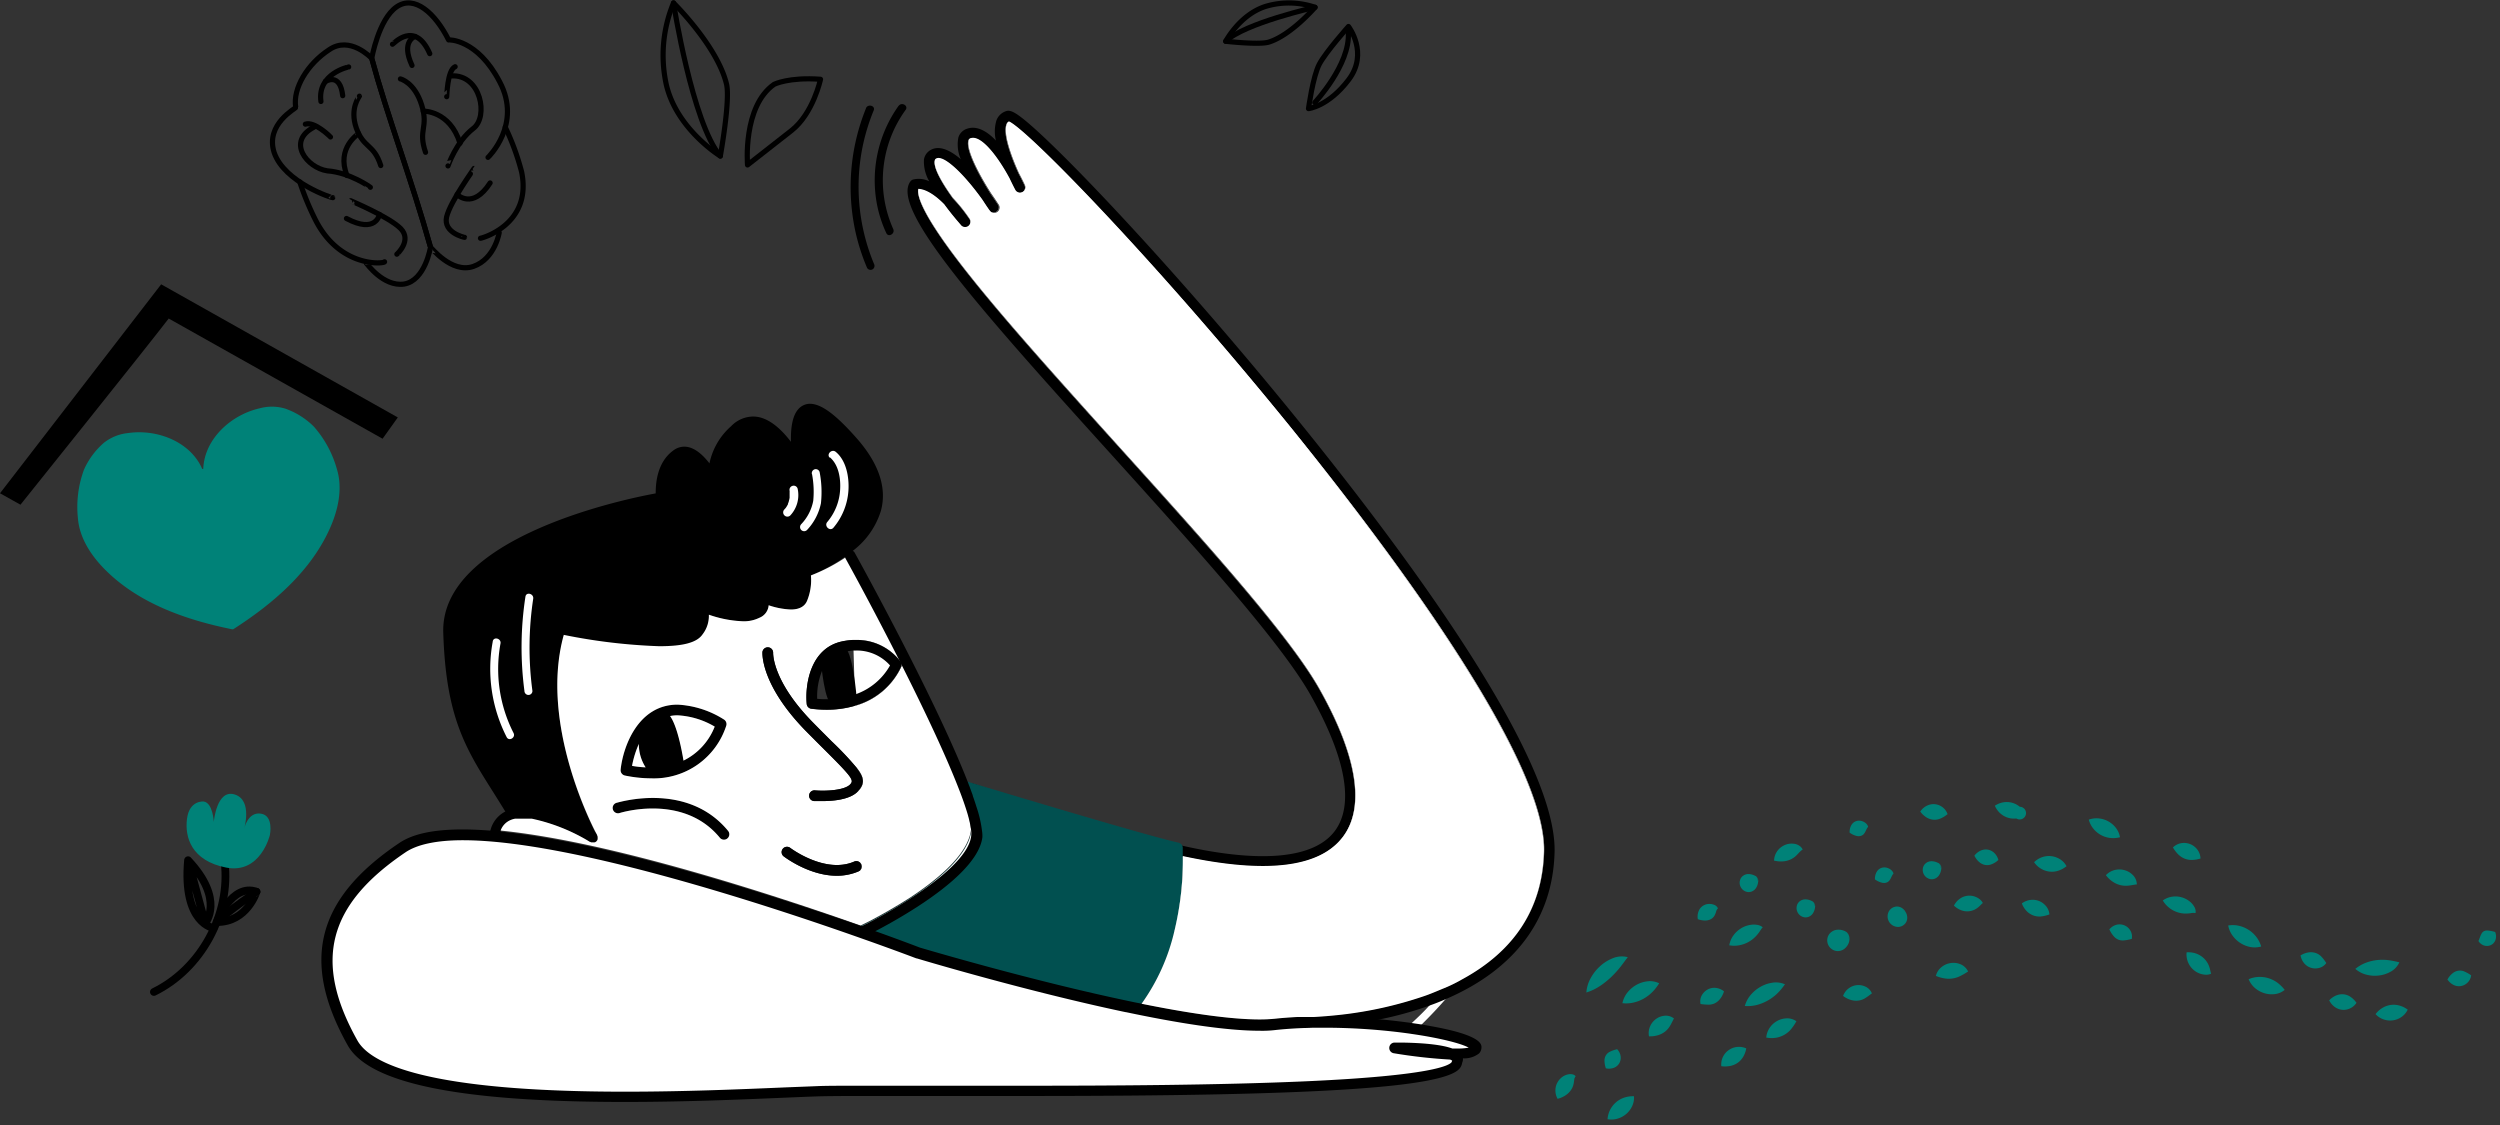<svg xmlns="http://www.w3.org/2000/svg" width="965.301" height="434.571" viewBox="0 0 965.301 434.571">
  <rect x="0" y="0" width="965.301" height="434.571" fill="#333333" stroke="none"/>
  <g id="Group_317" data-name="Group 317" transform="translate(-149.172 -201.515)">
    <g id="Group_315" data-name="Group 315" transform="translate(78.35 -1155.233)">
      <g id="Group_257" data-name="Group 257" transform="translate(653.95 1759.971) rotate(-41)">
        <g id="Group_215" data-name="Group 215" transform="translate(35.32)">
          <path id="Path_1031" data-name="Path 1031" d="M1579.85,2271.76s14.16-2.86,20.99.17" transform="translate(-1579.85 -2267.57)" fill="#008278"/>
          <path id="Path_1032" data-name="Path 1032" d="M1579.85,2271.76a13.209,13.209,0,0,1,4.98-3.12,17.3,17.3,0,0,1,5.46-1.06,15.73,15.73,0,0,1,5.64.8,9.2,9.2,0,0,1,4.91,3.55c-2.1.47-3.72.87-5.39,1.14a39.318,39.318,0,0,1-4.96.5,31.832,31.832,0,0,1-5.12-.26A19.889,19.889,0,0,1,1579.85,2271.76Z" transform="translate(-1579.85 -2267.57)" fill="#008278"/>
        </g>
        <g id="Group_216" data-name="Group 216" transform="translate(43.11 14.404)">
          <path id="Path_1033" data-name="Path 1033" d="M1587.64,2284.01s10.34.8,15.74,3.51" transform="translate(-1587.64 -2281.974)" fill="#008278"/>
          <path id="Path_1034" data-name="Path 1034" d="M1587.64,2284.01a9.782,9.782,0,0,1,4.35-1.87,11.663,11.663,0,0,1,4.25.06,11.108,11.108,0,0,1,4.01,1.63,8,8,0,0,1,3.13,3.69,18.137,18.137,0,0,1-4.45.84,15.422,15.422,0,0,1-3.86-.27,14.891,14.891,0,0,1-3.73-1.29A12.539,12.539,0,0,1,1587.64,2284.01Z" transform="translate(-1587.64 -2281.974)" fill="#008278"/>
        </g>
        <g id="Group_217" data-name="Group 217" transform="translate(42.46 29.521)">
          <path id="Path_1035" data-name="Path 1035" d="M1586.99,2300.4s7.79-1.27,11.77,1.12" transform="translate(-1586.99 -2297.091)" fill="#008278"/>
          <path id="Path_1036" data-name="Path 1036" d="M1586.99,2300.4a6.535,6.535,0,0,1,2.87-2.64,6.827,6.827,0,0,1,3.28-.66,6.58,6.58,0,0,1,3.33,1.07,4.958,4.958,0,0,1,2.3,3.34c-1.49.59-2.39,1.01-3.31,1.27a7.961,7.961,0,0,1-2.63.31,8.372,8.372,0,0,1-2.72-.64A10.42,10.42,0,0,1,1586.99,2300.4Z" transform="translate(-1586.99 -2297.091)" fill="#008278"/>
        </g>
        <g id="Group_218" data-name="Group 218" transform="translate(21.79 27.291)">
          <path id="Path_1037" data-name="Path 1037" d="M1566.32,2298.8a21.545,21.545,0,0,0,8.11-2.7" transform="translate(-1566.32 -2294.861)" fill="#008278"/>
          <path id="Path_1038" data-name="Path 1038" d="M1566.32,2298.8a8.788,8.788,0,0,1,1.61-2.66,3.852,3.852,0,0,1,1.68-1.12,3.811,3.811,0,0,1,1.97-.06,10.738,10.738,0,0,1,2.86,1.15,4.784,4.784,0,0,1-.94,3.16,4.192,4.192,0,0,1-2.06,1.47,4.113,4.113,0,0,1-2.48,0A5.346,5.346,0,0,1,1566.32,2298.8Z" transform="translate(-1566.32 -2294.861)" fill="#008278"/>
        </g>
        <g id="Group_219" data-name="Group 219" transform="translate(0 22.686)">
          <path id="Path_1039" data-name="Path 1039" d="M1544.53,2295.45s8.43-4.13,10.98-2.06" transform="translate(-1544.53 -2290.256)" fill="#008278"/>
          <path id="Path_1040" data-name="Path 1040" d="M1544.53,2295.45a6.555,6.555,0,0,1,1.8-3.33,6.435,6.435,0,0,1,6.22-1.64,7.589,7.589,0,0,1,.94.36,5.341,5.341,0,0,1,.91.57,3.878,3.878,0,0,1,.77.85,2.288,2.288,0,0,1,.34,1.12,2.927,2.927,0,0,0-.53.21,1.7,1.7,0,0,0-.39.22,4.8,4.8,0,0,0-.62.5l-.52.46c-.18.16-.35.29-.5.4a6.388,6.388,0,0,1-2.2,1.09,7.354,7.354,0,0,1-2.7.23A9.289,9.289,0,0,1,1544.53,2295.45Z" transform="translate(-1544.53 -2290.256)" fill="#008278"/>
        </g>
        <g id="Group_220" data-name="Group 220" transform="translate(9.38 43.699)">
          <path id="Path_1041" data-name="Path 1041" d="M1553.91,2314.06a120.4,120.4,0,0,0,13.52.01" transform="translate(-1553.91 -2311.27)" fill="#008278"/>
          <path id="Path_1042" data-name="Path 1042" d="M1553.91,2314.06a9.48,9.48,0,0,1,10.09-2.17,10.536,10.536,0,0,1,3.43,2.17,7.667,7.667,0,0,1-3.32,2.54,8.727,8.727,0,0,1-3.47.66,8.822,8.822,0,0,1-3.42-.72A8.437,8.437,0,0,1,1553.91,2314.06Z" transform="translate(-1553.91 -2311.27)" fill="#008278"/>
        </g>
        <g id="Group_221" data-name="Group 221" transform="translate(55.97 57.002)">
          <path id="Path_1043" data-name="Path 1043" d="M1600.5,2327.44a40.349,40.349,0,0,1,11.77,1.12" transform="translate(-1600.5 -2324.573)" fill="#008278"/>
          <path id="Path_1044" data-name="Path 1044" d="M1600.5,2327.44a6.438,6.438,0,0,1,3.04-2.4,6.813,6.813,0,0,1,3.19-.43,6.883,6.883,0,0,1,3.01,1.05,6.971,6.971,0,0,1,2.53,2.89,9.241,9.241,0,0,1-3.29,1.77,7.275,7.275,0,0,1-2.86.26,7.551,7.551,0,0,1-2.73-.84A10.509,10.509,0,0,1,1600.5,2327.44Z" transform="translate(-1600.5 -2324.573)" fill="#008278"/>
        </g>
        <g id="Group_222" data-name="Group 222" transform="translate(65.68 33.908)">
          <path id="Path_1045" data-name="Path 1045" d="M1610.21,2304.06s3.18-.79,10.02,2.23" transform="translate(-1610.21 -2301.479)" fill="#008278"/>
          <path id="Path_1046" data-name="Path 1046" d="M1610.21,2304.06a4.6,4.6,0,0,1,2.86-2.33,5.562,5.562,0,0,1,3.02-.08,5.4,5.4,0,0,1,2.53,1.45,6.085,6.085,0,0,1,1.61,3.19,8.574,8.574,0,0,1-3.21,1.25,5.748,5.748,0,0,1-2.43-.08,5.668,5.668,0,0,1-2.07-1.06A23.28,23.28,0,0,1,1610.21,2304.06Z" transform="translate(-1610.21 -2301.479)" fill="#008278"/>
        </g>
        <g id="Group_223" data-name="Group 223" transform="translate(78.08 46.368)">
          <path id="Path_1047" data-name="Path 1047" d="M1622.61,2315.84s11.77,1.12,17.18,3.82" transform="translate(-1622.61 -2313.938)" fill="#008278"/>
          <path id="Path_1048" data-name="Path 1048" d="M1622.61,2315.84a10.944,10.944,0,0,1,4.73-1.77,13.85,13.85,0,0,1,4.59.13,12.922,12.922,0,0,1,4.35,1.68,8.716,8.716,0,0,1,3.5,3.78,22.051,22.051,0,0,1-4.78.76,18.684,18.684,0,0,1-4.24-.34,18,18,0,0,1-4.11-1.36A13.97,13.97,0,0,1,1622.61,2315.84Z" transform="translate(-1622.61 -2313.938)" fill="#008278"/>
        </g>
        <g id="Group_224" data-name="Group 224" transform="translate(76.33 60.628)">
          <path id="Path_1049" data-name="Path 1049" d="M1620.86,2330.47s8.91.48,12.88,2.87" transform="translate(-1620.86 -2328.198)" fill="#008278"/>
          <path id="Path_1050" data-name="Path 1050" d="M1620.86,2330.47a7.713,7.713,0,0,1,3.6-2.02,8.091,8.091,0,0,1,3.56-.1,7.872,7.872,0,0,1,3.35,1.47,5.974,5.974,0,0,1,2.38,3.53,19.317,19.317,0,0,1-3.75.99,9.7,9.7,0,0,1-6.12-1.21A10.4,10.4,0,0,1,1620.86,2330.47Z" transform="translate(-1620.86 -2328.198)" fill="#008278"/>
        </g>
        <g id="Group_225" data-name="Group 225" transform="translate(88.91 24.54)">
          <path id="Path_1051" data-name="Path 1051" d="M1633.44,2294.21s11.77,1.12,14.31,3.19" transform="translate(-1633.44 -2292.11)" fill="#008278"/>
          <path id="Path_1052" data-name="Path 1052" d="M1633.44,2294.21a9.088,9.088,0,0,1,3.98-1.89,10.242,10.242,0,0,1,3.86-.05,9.793,9.793,0,0,1,3.68,1.46,7.819,7.819,0,0,1,1.67,1.46,4.439,4.439,0,0,1,1.12,2.21c-.91.18-1.48.35-2.16.54a12.724,12.724,0,0,1-1.85.34,11.569,11.569,0,0,1-3.53-.11,11.43,11.43,0,0,1-3.43-1.2A10.661,10.661,0,0,1,1633.44,2294.21Z" transform="translate(-1633.44 -2292.11)" fill="#008278"/>
        </g>
        <g id="Group_226" data-name="Group 226" transform="translate(86.37 8.421)">
          <path id="Path_1053" data-name="Path 1053" d="M1630.9,2278.62s7.48.16,8.59,1.91" transform="translate(-1630.9 -2275.991)" fill="#008278"/>
          <path id="Path_1054" data-name="Path 1054" d="M1630.9,2278.62a5.707,5.707,0,0,1,2.43-2.21,4.317,4.317,0,0,1,2.48-.37,4.581,4.581,0,0,1,2.41,1.16,4.866,4.866,0,0,1,1.04,1.34,2.4,2.4,0,0,1,.23,1.99,3.417,3.417,0,0,0-1.53.65,7.741,7.741,0,0,1-1.06.55,3.7,3.7,0,0,1-1.98.24,4.429,4.429,0,0,1-1.98-.88A7.593,7.593,0,0,1,1630.9,2278.62Z" transform="translate(-1630.9 -2275.991)" fill="#008278"/>
        </g>
        <g id="Group_227" data-name="Group 227" transform="translate(123.43 11.154)">
          <path id="Path_1055" data-name="Path 1055" d="M1667.96,2280.87s8.91.48,11.13,3.98" transform="translate(-1667.96 -2278.724)" fill="#008278"/>
          <path id="Path_1056" data-name="Path 1056" d="M1667.96,2280.87a6.671,6.671,0,0,1,3.39-1.97,6.864,6.864,0,0,1,3.4.08,6.6,6.6,0,0,1,3.11,1.87,4.724,4.724,0,0,1,1.36,2.84c0,.2,0,.4-.01.59a4.956,4.956,0,0,1-.12.58c-.21-.02-.4-.02-.59-.02-.17-.01-.33-.01-.48-.01-.33.03-.61.03-.88.07-.55.07-.98.1-1.45.13a8.156,8.156,0,0,1-2.56-.28,8.574,8.574,0,0,1-2.53-1.21A10.6,10.6,0,0,1,1667.96,2280.87Z" transform="translate(-1667.96 -2278.724)" fill="#008278"/>
        </g>
        <g id="Group_228" data-name="Group 228" transform="translate(109.25 69.428)">
          <path id="Path_1057" data-name="Path 1057" d="M1653.78,2337.8s6.84,3.02,9.06,6.52" transform="translate(-1653.78 -2336.999)" fill="#008278"/>
          <path id="Path_1058" data-name="Path 1058" d="M1653.78,2337.8a6.353,6.353,0,0,1,3.65-.78,6.2,6.2,0,0,1,2.94,1.02,6.1,6.1,0,0,1,2.14,2.42,4.968,4.968,0,0,1,.33,3.86,23.039,23.039,0,0,1-3.44-.32,6.7,6.7,0,0,1-2.36-.98,7.117,7.117,0,0,1-1.89-1.9A9.362,9.362,0,0,1,1653.78,2337.8Z" transform="translate(-1653.78 -2336.999)" fill="#008278"/>
        </g>
        <g id="Group_229" data-name="Group 229" transform="translate(265.38 192.12)">
          <path id="Path_1059" data-name="Path 1059" d="M1809.91,2459.69s8.74,7.96,14.47,9.23" transform="translate(-1809.91 -2459.69)" fill="#008278"/>
          <path id="Path_1060" data-name="Path 1060" d="M1809.91,2459.69a14.085,14.085,0,0,1,4.77.93,18.177,18.177,0,0,1,3.72,1.94,19.479,19.479,0,0,1,3.09,2.66,33.591,33.591,0,0,1,2.89,3.7,7.643,7.643,0,0,1-5.11.47,11.954,11.954,0,0,1-4.27-1.88,12.794,12.794,0,0,1-3.24-3.2A10.412,10.412,0,0,1,1809.91,2459.69Z" transform="translate(-1809.91 -2459.69)" fill="#008278"/>
        </g>
        <g id="Group_230" data-name="Group 230" transform="translate(259.81 210.201)">
          <path id="Path_1061" data-name="Path 1061" d="M1804.34,2477.98a66.376,66.376,0,0,0,10.49,6.84" transform="translate(-1804.34 -2477.771)" fill="#008278"/>
          <path id="Path_1062" data-name="Path 1062" d="M1804.34,2477.98a9.333,9.333,0,0,1,3.88-.01,8.5,8.5,0,0,1,2.86,1.18,8.257,8.257,0,0,1,2.21,2.13,9.576,9.576,0,0,1,1.55,3.54,7.248,7.248,0,0,1-3.95.53,7.565,7.565,0,0,1-3.11-1.19,7.733,7.733,0,0,1-2.31-2.38A7.335,7.335,0,0,1,1804.34,2477.98Z" transform="translate(-1804.34 -2477.771)" fill="#008278"/>
        </g>
        <g id="Group_231" data-name="Group 231" transform="translate(249.559 194.617)">
          <path id="Path_1063" data-name="Path 1063" d="M1794.32,2462.23a87.359,87.359,0,0,0,7.31,7.64" transform="translate(-1794.089 -2462.187)" fill="#008278"/>
          <path id="Path_1064" data-name="Path 1064" d="M1794.32,2462.23a7.607,7.607,0,0,1,3.5.42,5.993,5.993,0,0,1,2.23,1.47,5.719,5.719,0,0,1,1.31,2.28,9.01,9.01,0,0,1,.28,3.47,6.064,6.064,0,0,1-3.61-.12,5.662,5.662,0,0,1-2.36-1.53,5.784,5.784,0,0,1-1.35-2.43A6.963,6.963,0,0,1,1794.32,2462.23Z" transform="translate(-1794.089 -2462.187)" fill="#008278"/>
        </g>
        <g id="Group_232" data-name="Group 232" transform="translate(231.19 168.09)">
          <path id="Path_1065" data-name="Path 1065" d="M1776.2,2435.66s4.13,8.43,7.79,12.25" transform="translate(-1775.72 -2435.66)" fill="#008278"/>
          <path id="Path_1066" data-name="Path 1066" d="M1776.2,2435.66a10.647,10.647,0,0,1,3.75,2.09,11.427,11.427,0,0,1,2.33,2.72,11.688,11.688,0,0,1,1.36,3.24,13.978,13.978,0,0,1,.35,4.2,7.426,7.426,0,0,1-4.2-1.47,9.483,9.483,0,0,1-2.63-2.85,9.83,9.83,0,0,1-1.32-3.58A8.812,8.812,0,0,1,1776.2,2435.66Z" transform="translate(-1775.72 -2435.66)" fill="#008278"/>
        </g>
        <g id="Group_233" data-name="Group 233" transform="translate(251.89 174.3)">
          <path id="Path_1067" data-name="Path 1067" d="M1797.35,2441.87s3.02,6.68,5.56,8.75" transform="translate(-1796.42 -2441.87)" fill="#008278"/>
          <path id="Path_1068" data-name="Path 1068" d="M1797.35,2441.87a8.321,8.321,0,0,1,3.24,1.25,6,6,0,0,1,1.76,1.84,5.567,5.567,0,0,1,.75,2.33,16.021,16.021,0,0,1-.18,3.33,4.865,4.865,0,0,1-3.64-.56,5.572,5.572,0,0,1-2.86-4.76A6.485,6.485,0,0,1,1797.35,2441.87Z" transform="translate(-1796.42 -2441.87)" fill="#008278"/>
        </g>
        <g id="Group_234" data-name="Group 234" transform="translate(237.983 147.26)">
          <path id="Path_1069" data-name="Path 1069" d="M1783.85,2414.83s2.38,9.54,4.29,14.47" transform="translate(-1782.513 -2414.83)" fill="#008278"/>
          <path id="Path_1070" data-name="Path 1070" d="M1783.85,2414.83a10.531,10.531,0,0,1,3.22,3.04,11.767,11.767,0,0,1,2.09,7.15,11.276,11.276,0,0,1-1.02,4.28,8.852,8.852,0,0,1-3.48-2.85,10.768,10.768,0,0,1-1.72-3.5,11.265,11.265,0,0,1-.4-3.86A9.556,9.556,0,0,1,1783.85,2414.83Z" transform="translate(-1782.513 -2414.83)" fill="#008278"/>
        </g>
        <g id="Group_235" data-name="Group 235" transform="translate(217.893 144.55)">
          <path id="Path_1071" data-name="Path 1071" d="M1764.92,2412.12s.63,10.66,1.74,12.41" transform="translate(-1762.423 -2412.12)" fill="#008278"/>
          <path id="Path_1072" data-name="Path 1072" d="M1764.92,2412.12a8.83,8.83,0,0,1,2.57,2.94,8.184,8.184,0,0,1,.7,6.06,10.058,10.058,0,0,1-.6,1.59c-.28.58-.59,1.05-.93,1.82a4.1,4.1,0,0,1-1.93-1.15,7.314,7.314,0,0,1-1.19-1.5,7.771,7.771,0,0,1-.73-6.43A7.859,7.859,0,0,1,1764.92,2412.12Z" transform="translate(-1762.423 -2412.12)" fill="#008278"/>
        </g>
        <g id="Group_236" data-name="Group 236" transform="translate(289.492 218.021)">
          <path id="Path_1073" data-name="Path 1073" d="M1834.07,2486.1s5.09,4.14,7.95,4.77" transform="translate(-1834.022 -2485.592)" fill="#008278"/>
          <path id="Path_1074" data-name="Path 1074" d="M1834.07,2486.1a7.748,7.748,0,0,1,3.24-.49,4.685,4.685,0,0,1,2.17.7,4.336,4.336,0,0,1,1.47,1.61,15.475,15.475,0,0,1,1.07,2.96,4.515,4.515,0,0,1-3.25,1.23,4.76,4.76,0,0,1-2.55-.75,4.633,4.633,0,0,1-1.68-1.94A6.176,6.176,0,0,1,1834.07,2486.1Z" transform="translate(-1834.022 -2485.592)" fill="#008278"/>
        </g>
        <g id="Group_237" data-name="Group 237" transform="translate(308.256 213.649)">
          <path id="Path_1075" data-name="Path 1075" d="M1852.84,2482.77a10.132,10.132,0,0,0,7.16,1.59" transform="translate(-1852.786 -2481.219)" fill="#008278"/>
          <path id="Path_1076" data-name="Path 1076" d="M1852.84,2482.77c1.22-.64,1.9-1.05,2.52-1.29a2.589,2.589,0,0,1,1.51-.22,2.706,2.706,0,0,1,1.35.8,11.91,11.91,0,0,1,1.77,2.3,4.339,4.339,0,0,1-1.97,2.41,3.411,3.411,0,0,1-2.36.36,3.572,3.572,0,0,1-2.07-1.3A3.9,3.9,0,0,1,1852.84,2482.77Z" transform="translate(-1852.786 -2481.219)" fill="#008278"/>
        </g>
        <g id="Group_238" data-name="Group 238" transform="translate(226.426 123.4)">
          <path id="Path_1077" data-name="Path 1077" d="M1771.13,2390.97s6.99,9.07,6.36,11.93" transform="translate(-1770.956 -2390.97)" fill="#008278"/>
          <path id="Path_1078" data-name="Path 1078" d="M1771.13,2390.97a8.2,8.2,0,0,1,3.94,1.44,8.729,8.729,0,0,1,2.5,2.64,8.614,8.614,0,0,1,1.23,3.57,7.006,7.006,0,0,1-.1,2.17,3.346,3.346,0,0,1-1.21,2.11,6.474,6.474,0,0,0-1.61-1.26,14.44,14.44,0,0,1-1.35-1.02,10.048,10.048,0,0,1-2.07-2.44,10.332,10.332,0,0,1-1.25-3.1A10.1,10.1,0,0,1,1771.13,2390.97Z" transform="translate(-1770.956 -2390.97)" fill="#008278"/>
        </g>
        <g id="Group_239" data-name="Group 239" transform="translate(203.237 118.217)">
          <path id="Path_1079" data-name="Path 1079" d="M1748.23,2385.87s3.66,3.82,4.13,8.43" transform="translate(-1747.767 -2385.787)" fill="#008278"/>
          <path id="Path_1080" data-name="Path 1080" d="M1748.23,2385.87a5.182,5.182,0,0,1,3.41.53,4.826,4.826,0,0,1,2.46,4.85,4.577,4.577,0,0,1-1.74,3.05,15.413,15.413,0,0,1-2.75-1.6,4.633,4.633,0,0,1-1.35-1.55,4.8,4.8,0,0,1-.49-2.08A10.6,10.6,0,0,1,1748.23,2385.87Z" transform="translate(-1747.767 -2385.787)" fill="#008278"/>
        </g>
        <g id="Group_240" data-name="Group 240" transform="translate(216.398 101.577)">
          <path id="Path_1081" data-name="Path 1081" d="M1760.96,2369.18s6.2,5.89,6.68,10.5" transform="translate(-1760.928 -2369.147)" fill="#008278"/>
          <path id="Path_1082" data-name="Path 1082" d="M1760.96,2369.18a6.973,6.973,0,0,1,3.94.77,7.272,7.272,0,0,1,2.62,2.3,7.019,7.019,0,0,1,1.29,3.4,5.113,5.113,0,0,1-1.17,4.03c-1.37-.88-2.28-1.35-3.07-1.97a8.831,8.831,0,0,1-1.95-2.01,9.244,9.244,0,0,1-1.27-2.68A10.481,10.481,0,0,1,1760.96,2369.18Z" transform="translate(-1760.928 -2369.147)" fill="#008278"/>
        </g>
        <g id="Group_241" data-name="Group 241" transform="translate(242.731 110.504)">
          <path id="Path_1083" data-name="Path 1083" d="M1787.52,2378.09a24.352,24.352,0,0,1,5.24,10.18" transform="translate(-1787.261 -2378.074)" fill="#008278"/>
          <path id="Path_1084" data-name="Path 1084" d="M1787.52,2378.09a5.868,5.868,0,0,1,3.71.99,6.428,6.428,0,0,1,2.87,5.61,6.1,6.1,0,0,1-1.34,3.59,10.8,10.8,0,0,1-3.07-1.92,7.4,7.4,0,0,1-1.63-2.11,7.5,7.5,0,0,1-.74-2.56A11.967,11.967,0,0,1,1787.52,2378.09Z" transform="translate(-1787.261 -2378.074)" fill="#008278"/>
        </g>
        <g id="Group_242" data-name="Group 242" transform="translate(141.37 86.757)">
          <path id="Path_1085" data-name="Path 1085" d="M1685.9,2355.47s7.16,1.59,10.49,6.84" transform="translate(-1685.9 -2354.327)" fill="#008278"/>
          <path id="Path_1086" data-name="Path 1086" d="M1685.9,2355.47a6.283,6.283,0,0,1,3.94-1.14,7.217,7.217,0,0,1,3.51,1.07,7.083,7.083,0,0,1,2.59,2.75,5.592,5.592,0,0,1,.46,4.17,23.4,23.4,0,0,1-3.67-.71,9.755,9.755,0,0,1-2.52-1.1,9.976,9.976,0,0,1-2.19-1.85A13.823,13.823,0,0,1,1685.9,2355.47Z" transform="translate(-1685.9 -2354.327)" fill="#008278"/>
        </g>
        <g id="Group_243" data-name="Group 243" transform="translate(164.44 71.445)">
          <path id="Path_1087" data-name="Path 1087" d="M1708.97,2339.57s7.95,4.77,9.06,6.52" transform="translate(-1708.97 -2339.015)" fill="#008278"/>
          <path id="Path_1088" data-name="Path 1088" d="M1708.97,2339.57a7.079,7.079,0,0,1,3.64-.5,6.333,6.333,0,0,1,4.79,3.26,6.3,6.3,0,0,1,.63,1.65,4.108,4.108,0,0,1,0,2.12c-.83.01-1.33.08-1.94.1a8.5,8.5,0,0,1-1.55-.11,6.413,6.413,0,0,1-2.54-1.02,6.646,6.646,0,0,1-1.93-2.04A8.057,8.057,0,0,1,1708.97,2339.57Z" transform="translate(-1708.97 -2339.015)" fill="#008278"/>
        </g>
        <g id="Group_244" data-name="Group 244" transform="translate(184.227 88.55)">
          <path id="Path_1089" data-name="Path 1089" d="M1729.32,2356.12s4.45,7,5.24,10.18" transform="translate(-1728.757 -2356.12)" fill="#008278"/>
          <path id="Path_1090" data-name="Path 1090" d="M1729.32,2356.12a7.169,7.169,0,0,1,3.52,1.26,6.606,6.606,0,0,1,2.82,5.25,5.684,5.684,0,0,1-1.1,3.67,12.236,12.236,0,0,1-3.17-1.67,6.8,6.8,0,0,1-1.8-2.12,7.024,7.024,0,0,1-.81-2.74A8.391,8.391,0,0,1,1729.32,2356.12Z" transform="translate(-1728.757 -2356.12)" fill="#008278"/>
        </g>
        <g id="Group_245" data-name="Group 245" transform="translate(198.73 79.632)">
          <path id="Path_1091" data-name="Path 1091" d="M1743.32,2347.22s7.31,7.64,8.43,9.39" transform="translate(-1743.26 -2347.202)" fill="#008278"/>
          <path id="Path_1092" data-name="Path 1092" d="M1743.32,2347.22a8.162,8.162,0,0,1,3.88.68,8,8,0,0,1,4.32,4.7,6.973,6.973,0,0,1,.23,4,10.412,10.412,0,0,1-3.77-.88,7.955,7.955,0,0,1-2.55-1.87,8.142,8.142,0,0,1-1.65-2.73A8.224,8.224,0,0,1,1743.32,2347.22Z" transform="translate(-1743.26 -2347.202)" fill="#008278"/>
        </g>
        <g id="Group_246" data-name="Group 246" transform="translate(182.757 62.477)">
          <path id="Path_1093" data-name="Path 1093" d="M1727.58,2330.19a56.935,56.935,0,0,1,5.88,7.32" transform="translate(-1727.287 -2330.048)" fill="#008278"/>
          <path id="Path_1094" data-name="Path 1094" d="M1727.58,2330.19a6.176,6.176,0,0,1,3.35.19,4.831,4.831,0,0,1,2.08,1.45,4.671,4.671,0,0,1,1.02,2.34,5.731,5.731,0,0,1-.56,3.34,7.8,7.8,0,0,1-3.23-.53,4.6,4.6,0,0,1-1.88-1.36,4.787,4.787,0,0,1-.96-2.14A7.223,7.223,0,0,1,1727.58,2330.19Z" transform="translate(-1727.287 -2330.048)" fill="#008278"/>
        </g>
        <g id="Group_247" data-name="Group 247" transform="translate(178.417 35.811)">
          <path id="Path_1095" data-name="Path 1095" d="M1722.98,2303.63s5.09,4.14,7.31,7.64" transform="translate(-1722.947 -2303.381)" fill="#008278"/>
          <path id="Path_1096" data-name="Path 1096" d="M1722.98,2303.63a6.426,6.426,0,0,1,3.58.01,5.753,5.753,0,0,1,2.46,1.46,5.771,5.771,0,0,1,1.26,6.18,10.664,10.664,0,0,1-3.39-.58,5.676,5.676,0,0,1-2.14-1.37,6.06,6.06,0,0,1-1.37-2.21A8.471,8.471,0,0,1,1722.98,2303.63Z" transform="translate(-1722.947 -2303.381)" fill="#008278"/>
        </g>
        <g id="Group_248" data-name="Group 248" transform="translate(152.53 22.349)">
          <path id="Path_1097" data-name="Path 1097" d="M1697.06,2291.85s5.73,1.27,6.84,3.02" transform="translate(-1697.06 -2289.919)" fill="#008278"/>
          <path id="Path_1098" data-name="Path 1098" d="M1697.06,2291.85a5.3,5.3,0,0,1,2.5-1.77,3.407,3.407,0,0,1,2.19.04,3.649,3.649,0,0,1,1.8,1.5,3.774,3.774,0,0,1,.33.63,4.606,4.606,0,0,1,.24.77,3.777,3.777,0,0,1,.06.89,2.681,2.681,0,0,1-.08.48,2.9,2.9,0,0,1-.2.47,2.6,2.6,0,0,0-.5.1c-.15.04-.25.08-.39.13a5.961,5.961,0,0,0-.66.28l-.55.23c-.18.07-.35.12-.49.16a2.56,2.56,0,0,1-1.67-.04,3.111,3.111,0,0,1-1.41-1.15A7.159,7.159,0,0,1,1697.06,2291.85Z" transform="translate(-1697.06 -2289.919)" fill="#008278"/>
        </g>
        <g id="Group_249" data-name="Group 249" transform="translate(201.244 53.25)">
          <path id="Path_1099" data-name="Path 1099" d="M1746.19,2320.82l6.68,10.5" transform="translate(-1745.774 -2320.82)" fill="#008278"/>
          <path id="Path_1100" data-name="Path 1100" d="M1746.19,2320.82a8.324,8.324,0,0,1,3.65,1.36,7.839,7.839,0,0,1,3.35,5.25,2.449,2.449,0,1,1-3.98,2.53,7.813,7.813,0,0,1-3.33-5.25A8.172,8.172,0,0,1,1746.19,2320.82Z" transform="translate(-1745.774 -2320.82)" fill="#008278"/>
        </g>
        <g id="Group_250" data-name="Group 250" transform="translate(224.55 81.09)">
          <path id="Path_1101" data-name="Path 1101" d="M1770.04,2348.66s3.81,9.86,4.61,13.04" transform="translate(-1769.08 -2348.66)" fill="#008278"/>
          <path id="Path_1102" data-name="Path 1102" d="M1770.04,2348.66a8.989,8.989,0,0,1,3.43,2.41,9.484,9.484,0,0,1,2.39,6.57,7.95,7.95,0,0,1-1.2,4.06,10.56,10.56,0,0,1-3.26-2.54,9.753,9.753,0,0,1-2.32-6.44A9.046,9.046,0,0,1,1770.04,2348.66Z" transform="translate(-1769.08 -2348.66)" fill="#008278"/>
        </g>
        <g id="Group_251" data-name="Group 251" transform="translate(148.07 42.389)">
          <path id="Path_1103" data-name="Path 1103" d="M1692.6,2311.89s5.73,1.27,6.84,3.02" transform="translate(-1692.6 -2309.959)" fill="#008278"/>
          <path id="Path_1104" data-name="Path 1104" d="M1692.6,2311.89a5.3,5.3,0,0,1,2.5-1.77,3.407,3.407,0,0,1,2.19.04,3.649,3.649,0,0,1,1.8,1.5,3.51,3.51,0,0,1,.33.64,4.606,4.606,0,0,1,.24.77,3.777,3.777,0,0,1,.06.89,2.681,2.681,0,0,1-.08.48,2.9,2.9,0,0,1-.2.47,2.6,2.6,0,0,0-.5.1,2.573,2.573,0,0,0-.39.13,5.961,5.961,0,0,0-.66.28l-.55.23c-.18.07-.35.12-.49.16a2.56,2.56,0,0,1-1.67-.04,3.111,3.111,0,0,1-1.41-1.15A7.294,7.294,0,0,1,1692.6,2311.89Z" transform="translate(-1692.6 -2309.959)" fill="#008278"/>
        </g>
        <g id="Group_252" data-name="Group 252" transform="translate(117.693 48.613)">
          <ellipse id="Ellipse_174" data-name="Ellipse 174" cx="2.2" cy="2.93" rx="2.2" ry="2.93" transform="translate(2.49 5.951) rotate(-77.449)" fill="#008278"/>
          <path id="Path_1105" data-name="Path 1105" d="M1670.96,2321.34a4.644,4.644,0,0,1-3.66,2.97,4.339,4.339,0,0,1-3.28-.6,4.008,4.008,0,0,1-1.41-1.65,4.153,4.153,0,0,1,1.09-4.93,4.006,4.006,0,0,1,1.98-.9,4.374,4.374,0,0,1,3.24.85,5.765,5.765,0,0,1,1.73,2.13A3.489,3.489,0,0,1,1670.96,2321.34Zm0,0a1.384,1.384,0,0,0-.92-1.55,2.047,2.047,0,0,0-1.79.24,1.39,1.39,0,0,0-.75,1.07.188.188,0,0,0,.28.16.753.753,0,0,0,.39-.54.731.731,0,0,0-.13-.65.187.187,0,0,0-.32.04,1.386,1.386,0,0,0,.24,1.29,2.058,2.058,0,0,0,1.53.96A1.36,1.36,0,0,0,1670.96,2321.34Z" transform="translate(-1662.224 -2316.183)" fill="#008278"/>
        </g>
        <g id="Group_253" data-name="Group 253" transform="translate(106.896 9.869)">
          <ellipse id="Ellipse_175" data-name="Ellipse 175" cx="1.47" cy="2.2" rx="1.47" ry="2.2" transform="translate(2.642 4.779) rotate(-77.449)" fill="#008278"/>
          <path id="Path_1106" data-name="Path 1106" d="M1658.73,2281.82a2.685,2.685,0,0,1-.91,1.32,5.39,5.39,0,0,1-1.88,1.09,3.558,3.558,0,0,1-2.68-.15,3.2,3.2,0,0,1-1.35-1.28,3.621,3.621,0,0,1,1.05-4.77,3.183,3.183,0,0,1,1.77-.59,3.492,3.492,0,0,1,2.49,1,5.574,5.574,0,0,1,1.24,1.79A2.623,2.623,0,0,1,1658.73,2281.82Zm0,0a.853.853,0,0,0-.81-.97,1.7,1.7,0,0,0-1.35.53c-.35.34-.52.81-.38,1.04.07.12.23.19.49.07a1.4,1.4,0,0,0,.69-.98,1.425,1.425,0,0,0-.21-1.17c-.18-.21-.36-.22-.47-.14-.23.16-.27.66-.09,1.11a1.692,1.692,0,0,0,1,1.04A.832.832,0,0,0,1658.73,2281.82Z" transform="translate(-1651.426 -2277.439)" fill="#008278"/>
        </g>
        <g id="Group_254" data-name="Group 254" transform="translate(117.066 31.659)">
          <ellipse id="Ellipse_176" data-name="Ellipse 176" cx="1.47" cy="2.2" rx="1.47" ry="2.2" transform="translate(2.638 4.78) rotate(-77.449)" fill="#008278"/>
          <path id="Path_1107" data-name="Path 1107" d="M1668.9,2303.61a2.685,2.685,0,0,1-.91,1.32,5.39,5.39,0,0,1-1.88,1.09,3.558,3.558,0,0,1-2.68-.15,3.2,3.2,0,0,1-1.35-1.28,3.621,3.621,0,0,1,1.05-4.77,3.183,3.183,0,0,1,1.77-.59,3.492,3.492,0,0,1,2.49,1,5.574,5.574,0,0,1,1.24,1.79A2.634,2.634,0,0,1,1668.9,2303.61Zm0,0a.853.853,0,0,0-.81-.97,1.7,1.7,0,0,0-1.35.53c-.35.34-.52.81-.38,1.04.07.12.23.19.49.07a1.4,1.4,0,0,0,.69-.98,1.425,1.425,0,0,0-.21-1.17c-.18-.21-.36-.22-.47-.14-.23.16-.27.66-.09,1.11a1.692,1.692,0,0,0,1,1.04A.832.832,0,0,0,1668.9,2303.61Z" transform="translate(-1661.596 -2299.229)" fill="#008278"/>
        </g>
        <g id="Group_255" data-name="Group 255" transform="translate(141.37 56.964)">
          <circle id="Ellipse_177" data-name="Ellipse 177" cx="2.2" cy="2.2" r="2.2" transform="translate(2.98 2.095)" fill="#008278"/>
          <path id="Path_1108" data-name="Path 1108" d="M1693.22,2329.31a4.725,4.725,0,0,1-.75,1.72,3.522,3.522,0,0,1-2.2,1.4,3.643,3.643,0,0,1-3.23-1.04,4.076,4.076,0,0,1,1.46-6.62,3.639,3.639,0,0,1,3.38.43,3.508,3.508,0,0,1,1.4,2.22A4.518,4.518,0,0,1,1693.22,2329.31Zm0,0a1.3,1.3,0,0,0-.64-1.44,1.082,1.082,0,0,0-1.36.28.732.732,0,0,0,.06,1.01.345.345,0,0,0,.57-.16.351.351,0,0,0-.46-.38.733.733,0,0,0-.48.9,1.067,1.067,0,0,0,1.11.82A1.307,1.307,0,0,0,1693.22,2329.31Z" transform="translate(-1685.9 -2324.535)" fill="#008278"/>
        </g>
        <g id="Group_256" data-name="Group 256" transform="translate(163.496 52.509)">
          <ellipse id="Ellipse_178" data-name="Ellipse 178" cx="1.47" cy="2.2" rx="1.47" ry="2.2" transform="translate(2.647 4.778) rotate(-77.449)" fill="#008278"/>
          <path id="Path_1109" data-name="Path 1109" d="M1715.33,2324.46a2.685,2.685,0,0,1-.91,1.32,5.39,5.39,0,0,1-1.88,1.09,3.558,3.558,0,0,1-2.68-.15,3.2,3.2,0,0,1-1.35-1.28,3.621,3.621,0,0,1,1.05-4.77,3.207,3.207,0,0,1,1.77-.59,3.492,3.492,0,0,1,2.49,1,5.574,5.574,0,0,1,1.24,1.79A2.562,2.562,0,0,1,1715.33,2324.46Zm0,0a.853.853,0,0,0-.81-.97,1.7,1.7,0,0,0-1.35.53c-.35.34-.52.81-.38,1.04.07.12.23.19.49.07a1.4,1.4,0,0,0,.69-.98,1.425,1.425,0,0,0-.21-1.17c-.18-.21-.36-.22-.47-.14-.23.16-.27.66-.09,1.11a1.692,1.692,0,0,0,1,1.04A.832.832,0,0,0,1715.33,2324.46Z" transform="translate(-1708.026 -2320.079)" fill="#008278"/>
        </g>
      </g>
      <g id="Group_259" data-name="Group 259" transform="translate(-1044.326 -1030.004)">
        <path id="Path_1110" data-name="Path 1110" d="M1622.91,2389.57s-9.24,10.75-17.85,13.44c-3.66,1.14-16.63-.32-16.63-.32s5.43-10.35,15.48-13.49A31.338,31.338,0,0,1,1622.91,2389.57Z" fill="none" stroke="#000" stroke-linecap="round" stroke-linejoin="round" stroke-miterlimit="10" stroke-width="2"/>
        <path id="Path_1111" data-name="Path 1111" d="M1622.91,2389.57s-27.22,6.12-34.49,13.11" fill="none" stroke="#000" stroke-linecap="round" stroke-linejoin="round" stroke-miterlimit="10" stroke-width="2"/>
        <g id="Group_258" data-name="Group 258">
          <path id="Path_1112" data-name="Path 1112" d="M1620.39,2428.69s1.68-12.39,4.16-17.12,11.27-14.59,11.27-14.59,7.92,10.19.08,20.55S1620.39,2428.69,1620.39,2428.69Z" fill="none" stroke="#000" stroke-linecap="round" stroke-linejoin="round" stroke-miterlimit="10" stroke-width="2"/>
          <path id="Path_1113" data-name="Path 1113" d="M1622.82,2426.35s13.66-14.55,12.95-26.98" fill="none" stroke="#000" stroke-linecap="round" stroke-linejoin="round" stroke-miterlimit="10" stroke-width="2"/>
        </g>
      </g>
      <g id="Group_263" data-name="Group 263" transform="matrix(0.998, 0.07, -0.07, 0.998, -1205.024, -658.432)">
        <path id="Path_1120" data-name="Path 1120" d="M1522.84,2245.9c3.81,19.94-6.16,41.77-23.72,51.95" fill="none" stroke="#000" stroke-linecap="round" stroke-linejoin="round" stroke-miterlimit="10" stroke-width="3"/>
        <path id="Path_1121" data-name="Path 1121" d="M1513.12,2223.19s-5.48-.22-5.93,7.03,2.85,16.1,16.35,17.79,15.99-13.7,15.99-13.7,1.09-7.61-4.08-8-6.04,6.47-6.04,6.47,2.67-11.38-4.48-13.13-7.35,11.12-7.35,11.12S1516.74,2223.42,1513.12,2223.19Z" fill="#008278"/>
        <g id="Group_262" data-name="Group 262">
          <path id="Path_1122" data-name="Path 1122" d="M1521.41,2269.24s4.73-15.49,14.51-12.74C1535.91,2256.5,1533.11,2268.53,1521.41,2269.24Z" fill="none" stroke="#000" stroke-linecap="round" stroke-linejoin="round" stroke-miterlimit="10" stroke-width="3"/>
          <path id="Path_1123" data-name="Path 1123" d="M1535.91,2256.5s-10.46,8.13-14.42,12.82" fill="none" stroke="#000" stroke-linecap="round" stroke-linejoin="round" stroke-miterlimit="10" stroke-width="3"/>
        </g>
        <path id="Path_1124" data-name="Path 1124" d="M1520.41,2271.63s-12.19-.7-11.7-25.42L1517,2270s7.12-9.57-8.29-23.78" fill="none" stroke="#000" stroke-linecap="round" stroke-linejoin="round" stroke-miterlimit="10" stroke-width="3"/>
      </g>
      <g id="Group_265" data-name="Group 265" transform="translate(62.34 -819.5)">
        <path id="Path_1138" data-name="Path 1138" d="M268.54,2177.39s16.94,16.65,20.47,31.34c1.5,6.24-2.4,27.77-2.4,27.77s-16.7-10.24-20.81-27.38A52.711,52.711,0,0,1,268.54,2177.39Z" fill="none" stroke="#000" stroke-linecap="round" stroke-linejoin="round" stroke-miterlimit="10" stroke-width="2"/>
        <path id="Path_1139" data-name="Path 1139" d="M268.54,2177.39s7.19,46.18,18.06,59.11" fill="none" stroke="#000" stroke-linecap="round" stroke-linejoin="round" stroke-miterlimit="10" stroke-width="2"/>
        <path id="Path_1140" data-name="Path 1140" d="M325.3,2206.86s-2.79,13.21-11.25,19.83l-16.93,13.25s-1.95-22.62,10.28-31.14C307.4,2208.8,313.04,2205.95,325.3,2206.86Z" fill="none" stroke="#000" stroke-linecap="round" stroke-linejoin="round" stroke-miterlimit="10" stroke-width="2"/>
      </g>
      <g id="Group_269" data-name="Group 269" transform="translate(-810.548 -687.503)">
        <path id="Path_1148" data-name="Path 1148" d="M881.37,2234.712l7.9,4.416s49.484-61.711,57.24-71.889l82.582,46.415,5.88-8.224-91.374-51.4Z"/>
        <path id="Path_1149" data-name="Path 1149" d="M967.968,2238.771c-4.54-10.5-17.406-15.552-28.714-13.878a17.958,17.958,0,0,0-9.19,3.684,29.607,29.607,0,0,0-7.788,10.482,41.645,41.645,0,0,0-2.329,18.7c.592,7.546,5.008,14.314,10.327,19.7,12.967,13.13,31.26,19.571,49.351,23.223l.327-.062c15.529-9.969,30.24-22.608,37.561-39.547,3.006-6.954,4.657-14.859,2.477-22.11a41.776,41.776,0,0,0-8.948-16.58,29.5,29.5,0,0,0-11.059-6.939,17.91,17.91,0,0,0-9.906-.1c-11.144,2.546-21.3,11.923-21.728,23.348Z" transform="translate(-8.494 -13.421)" fill="#008278"/>
      </g>
      <g id="Group_271" data-name="Group 271" transform="translate(118.217 -779.648)">
        <g id="Group_270" data-name="Group 270" transform="translate(57.811 2137.538)">
          <path id="Path_1150" data-name="Path 1150" d="M361.2,2270.831c.253.045,8.616-9.589,14.4,3.639" transform="translate(-314.861 -2254.898)" fill="none" stroke="#000" stroke-linecap="round" stroke-linejoin="round" stroke-miterlimit="10" stroke-width="2"/>
          <path id="Path_1151" data-name="Path 1151" d="M371.936,2267.96c.059.015-5.608,1.708-1.174,11.186" transform="translate(-316.884 -2255.02)" fill="none" stroke="#000" stroke-linecap="round" stroke-linejoin="round" stroke-miterlimit="10" stroke-width="2"/>
          <path id="Path_1152" data-name="Path 1152" d="M365.33,2290.03c-.007,0,5.444,1.24,8.207,10.087,2.748,8.883-1.53,9.425,1.493,18.249" transform="translate(-315.923 -2260.698)" fill="none" stroke="#000" stroke-linecap="round" stroke-linejoin="round" stroke-miterlimit="10" stroke-width="2"/>
          <path id="Path_1153" data-name="Path 1153" d="M377.2,2306.78c-.022,0,10.235-.312,14.194,12.389" transform="translate(-318.977 -2265.007)" fill="none" stroke="#000" stroke-linecap="round" stroke-linejoin="round" stroke-miterlimit="10" stroke-width="2"/>
          <path id="Path_1154" data-name="Path 1154" d="M390.06,2323.212c.007.007,3.1-9.277,9.715-14.424,6.083-4.5,2.993-20.96-8.363-20.344" transform="translate(-322.285 -2260.286)" fill="none" stroke="#000" stroke-linecap="round" stroke-linejoin="round" stroke-miterlimit="10" stroke-width="2"/>
          <path id="Path_1155" data-name="Path 1155" d="M389.39,2295.262c.045,0,.2-10.272,3.253-11.572" transform="translate(-322.113 -2259.067)" fill="none" stroke="#000" stroke-linecap="round" stroke-linejoin="round" stroke-miterlimit="10" stroke-width="2"/>
          <path id="Path_1156" data-name="Path 1156" d="M396.206,2363.168c-.007.045-8.319-1.753-6.93-7.881,1.471-6.053,10.681-18.695,10.6-18.717" transform="translate(-322.043 -2272.67)" fill="none" stroke="#000" stroke-linecap="round" stroke-linejoin="round" stroke-miterlimit="10" stroke-width="2"/>
          <path id="Path_1157" data-name="Path 1157" d="M394.82,2348.572c-.03,0,5.92,6.075,12.723-4.471" transform="translate(-323.509 -2274.607)" fill="none" stroke="#000" stroke-linecap="round" stroke-linejoin="round" stroke-miterlimit="10" stroke-width="2"/>
          <path id="Path_1158" data-name="Path 1158" d="M395.319,2310.16c.1-.059,13.236-12.79,4.516-29.138-8.623-16.622-19.742-16.311-19.735-16.207h0c-5.177-10.346-13.206-17.529-20.054-12.783-7,4.783-9.656,19.95-9.626,19.891,5.86,21.822,15.367,46.719,22.683,72.878.067-.045,8.1,10.354,16.511,7.479,8.564-2.963,10.161-13.54,10.086-13.488" transform="translate(-312.087 -2250.538)" fill="none" stroke="#000" stroke-linecap="round" stroke-linejoin="round" stroke-miterlimit="10" stroke-width="2"/>
          <path id="Path_1159" data-name="Path 1159" d="M406.949,2358.017c-.3.208,20.2-4.932,15.865-25.677a95.193,95.193,0,0,0-6.276-17.15" transform="translate(-326.629 -2267.17)" fill="none" stroke="#000" stroke-linecap="round" stroke-linejoin="round" stroke-miterlimit="10" stroke-width="2"/>
          <path id="Path_1160" data-name="Path 1160" d="M334.668,2283.8c.082-.03-12.181,2.488-10.71,13.332" transform="translate(-305.248 -2259.095)" fill="none" stroke="#000" stroke-linecap="round" stroke-linejoin="round" stroke-miterlimit="10" stroke-width="2"/>
          <path id="Path_1161" data-name="Path 1161" d="M326.32,2291.1c.067.052,5.637-3.751,6.692,5.489" transform="translate(-305.888 -2260.784)" fill="none" stroke="#000" stroke-linecap="round" stroke-linejoin="round" stroke-miterlimit="10" stroke-width="2"/>
          <path id="Path_1162" data-name="Path 1162" d="M343.28,2298.99c.045.059-3.9,4.687-1.181,12.381,2.837,7.873,6.707,5.942,9.418,14.409" transform="translate(-309.701 -2263.003)" fill="none" stroke="#000" stroke-linecap="round" stroke-linejoin="round" stroke-miterlimit="10" stroke-width="2"/>
          <path id="Path_1163" data-name="Path 1163" d="M341.613,2318.38c.074.156-8.8,5.459-4.449,16.251" transform="translate(-308.368 -2267.991)" fill="none" stroke="#000" stroke-linecap="round" stroke-linejoin="round" stroke-miterlimit="10" stroke-width="2"/>
          <path id="Path_1164" data-name="Path 1164" d="M340.365,2338.313c-.015-.059-7.962-5.719-16.623-6.343-7.829-1.166-15.9-11.327-5.118-16.89" transform="translate(-302.567 -2267.142)" fill="none" stroke="#000" stroke-linecap="round" stroke-linejoin="round" stroke-miterlimit="10" stroke-width="2"/>
          <path id="Path_1165" data-name="Path 1165" d="M325.61,2318.441c-.059-.1-6.143-6.157-9.7-4.947" transform="translate(-303.21 -2266.693)" fill="none" stroke="#000" stroke-linecap="round" stroke-linejoin="round" stroke-miterlimit="10" stroke-width="2"/>
          <path id="Path_1166" data-name="Path 1166" d="M357.3,2373.991c-.015.067,5.979-5.281,1.478-9.893-4.531-4.546-19.319-10.733-19.3-10.748" transform="translate(-309.273 -2276.987)" fill="none" stroke="#000" stroke-linecap="round" stroke-linejoin="round" stroke-miterlimit="10" stroke-width="2"/>
          <path id="Path_1167" data-name="Path 1167" d="M350.016,2360.5c0-.008-1.322,7.658-12.746,1.545" transform="translate(-308.704 -2278.826)" fill="none" stroke="#000" stroke-linecap="round" stroke-linejoin="round" stroke-miterlimit="10" stroke-width="2"/>
          <path id="Path_1168" data-name="Path 1168" d="M322.1,2331.336c.1.289-18.747-5.808-22.661-17.492-3.476-11,8.556-17.016,8.348-17.358h0c-1.2-7.368,4.56-16.815,12.894-22.26,8.051-5.556,16.192,3.1,16.452,3.313,5.86,21.822,15.367,46.719,22.683,72.878.045-.074-2.005,12.946-10.2,14.276-8.1,1.144-14.476-8.088-14.513-7.977" transform="translate(-298.811 -2256.154)" fill="none" stroke="#000" stroke-linecap="round" stroke-linejoin="round" stroke-miterlimit="10" stroke-width="2"/>
          <path id="Path_1169" data-name="Path 1169" d="M345.743,2374.431c-.074.735-17.217,2.563-26.717-16.259a108.058,108.058,0,0,1-6.016-14.573" transform="translate(-302.464 -2274.479)" fill="none" stroke="#000" stroke-linecap="round" stroke-linejoin="round" stroke-miterlimit="10" stroke-width="2"/>
        </g>
      </g>
    </g>
    <g id="Layer_2" data-name="Layer 2" transform="translate(270.286 232.677)">
      <g id="Layer_1" data-name="Layer 1" transform="translate(2.981 9.03)">
        <path id="Path_1080-2" data-name="Path 1080" d="M212.319,146.73c-.991,1.314-1.982,2.581-3.042,3.849s-2.028,2.466-3.111,3.687c-2.95,3.388-6.061,6.66-9.218,9.771-.622.622-1.244,1.221-1.89,1.8s-1.314,1.221-1.982,1.8c-1.221,1.106-2.443,2.189-3.687,3.226h0l-2.42,2.028h0l-1.821,1.429q-4.01,3.134-8.227,5.992c-1.659,1.106-3.2-1.567-1.567-2.673a146.736,146.736,0,0,0,13.827-10.624c.691-.576,1.383-1.175,2.051-1.8l.553-.484,1.429-1.337c2.3-2.12,4.609-4.333,6.683-6.637q1.59-1.659,3.111-3.388c1.037-1.152,2.051-2.3,3.042-3.5C208.148,148.919,210.291,147.859,212.319,146.73Z" transform="translate(227.89 191.343)" fill="#fff"/>
        <path id="Path_1081-2" data-name="Path 1081" d="M89.974,106.365a36.872,36.872,0,0,0-17.86-5.715c-15.348,0-21.086,16.408-21.985,25.1a2.1,2.1,0,0,0,1.636,2.3,50.813,50.813,0,0,0,10.048,1.083,29.337,29.337,0,0,0,29.129-20.372,2.1,2.1,0,0,0-.968-2.4ZM74.4,122.2a28.368,28.368,0,0,1-12.583,2.673H59.785a38.917,38.917,0,0,1-5.254-.576,37.4,37.4,0,0,1,2.627-8.458c2.189-4.77,5.853-9.61,12.053-10.785a14.448,14.448,0,0,1,2.9-.277,31.3,31.3,0,0,1,14.334,4.356A24.52,24.52,0,0,1,74.4,122.2Z" transform="translate(65.419 131.231)"/>
        <path id="Path_1082-2" data-name="Path 1082" d="M93.067,131.917a2.051,2.051,0,0,1-1.314.484,2.1,2.1,0,0,1-1.59-.76c-14.127-17.238-38.439-9.61-38.67-9.541a2.062,2.062,0,1,1-1.291-3.918c.277,0,27.216-8.6,43.164,10.831A2.074,2.074,0,0,1,93.067,131.917Z" transform="translate(63.686 151.631)"/>
        <path id="Path_1083-2" data-name="Path 1083" d="M64.427,136.088s47.243,10,53.3.945-2.881-11.338-2.881-11.338,18.021,8.342,25.511,4.309-4.079-8.757-4.079-8.757,19.312,9.564,21.663,3.134a15.855,15.855,0,0,0,.968-10.232s47.7-16.685,18.782-50.054-21.317,8.25-21.317,8.25-12.214-25-24.543-13.2-6.914,21.778-6.914,21.778S116.786,63.4,109.32,68.7s-5.877,16.685-5.877,16.685S20.134,99.216,21.287,137.333s11.523,47.842,24.958,70.288c0,0,22.769-1.959,30.719,9.218,0,0-24.151-43.786-12.583-80.82Z" transform="translate(27.798 66.64)"/>
        <path id="Path_1084-2" data-name="Path 1084" d="M180.364,63.929c-8.089-9.218-13.827-13.689-18.436-13.689a6.038,6.038,0,0,0-4.609,2.3c-2.3,2.742-2.788,7.835-2.65,12.4-3.526-4.609-8.688-9.771-14.611-9.771a11.914,11.914,0,0,0-8.5,3.733,26.11,26.11,0,0,0-8.365,14.357c-2.6-3.388-5.992-6.453-9.7-6.453a7.052,7.052,0,0,0-4.148,1.383c-6.453,4.609-6.914,12.859-6.914,16.662C89.658,87.158,19.3,102,20.407,138.572c.991,32.632,8.642,44.777,19.243,61.554,1.544,2.443,3.111,4.955,4.77,7.651.392.668.83,1.36,1.244,2.074a2.028,2.028,0,0,0,1.936,1.014h7.006c6.66.323,17.284,1.936,21.87,8.388a1.843,1.843,0,0,0,.714.622,1.777,1.777,0,0,0,.438.184,2.1,2.1,0,0,0,.53,0,1.91,1.91,0,0,0,.507,0h.323a1.267,1.267,0,0,0,.346-.184,1.083,1.083,0,0,0,.346-.3h0a1.474,1.474,0,0,0,.23-.3h0a1.429,1.429,0,0,0,.161-.438h0a1.59,1.59,0,0,0,0-.461,1.914,1.914,0,0,0,0-.507,4.148,4.148,0,0,0-.184-.484.484.484,0,0,0,0-.138C78.6,214.944,57.395,174.523,67,139.955a221.348,221.348,0,0,0,36.872,4.379c9.218,0,14.588-1.5,16.731-4.609a11.684,11.684,0,0,0,2.351-8,44.823,44.823,0,0,0,13.136,2.535,13.32,13.32,0,0,0,6.337-1.337,5.669,5.669,0,0,0,3.618-4.886,30.1,30.1,0,0,0,8.6,1.682c4.171,0,5.738-1.936,6.337-3.572a20.9,20.9,0,0,0,1.383-9.633,66.831,66.831,0,0,0,13.32-7.282c1.06-.737,2.12-1.567,3.157-2.443A30.7,30.7,0,0,0,189.4,91.537C191.749,82.872,188.707,73.539,180.364,63.929Zm5.047,26.617c-3.964,14.91-25.88,22.746-26.11,22.815a2.12,2.12,0,0,0-1.267,2.65,14.4,14.4,0,0,1-.945,8.78c-.253.714-1.475.853-2.466.853a42.772,42.772,0,0,1-14.772-4.4c-.968-.507-1.682-.784-1.705-.807a2.058,2.058,0,0,0-1.682,3.756s.576.3,1.5.714c3.249,1.682,3.941,2.95,3.941,3.2s-.254.53-1.452,1.175a9.218,9.218,0,0,1-4.379.853,53.6,53.6,0,0,1-17.215-4.4,12.007,12.007,0,0,0-2.3-1.014,2.074,2.074,0,0,0-1.383,3.895l1.936.83a3.618,3.618,0,0,1,1.8,2.3,7.444,7.444,0,0,1-1.682,5.231c-.6.876-3.042,2.881-13.32,2.881-15.533,0-37.633-4.609-37.863-4.609a2.051,2.051,0,0,0-2.3,1.406c-8.757,28.161,2.3,59.411,8.688,74.044a45.353,45.353,0,0,0-17.445-3.941h-6.2c-1.844-3.088-3.641-5.923-5.37-8.665-10.255-16.132-17.653-27.977-18.621-59.48-1.383-35.928,79.322-49.893,80.151-50.031a2.074,2.074,0,0,0,1.705-2.3s-1.36-10.186,4.978-14.7a3.065,3.065,0,0,1,1.774-.622c3.365,0,7.881,6.13,10.624,11.753l.184.392a2.074,2.074,0,0,0,2.742.853,2.051,2.051,0,0,0,.853-2.719v-.253c-.668-1.521-3.5-9.495,6.637-19.174a7.9,7.9,0,0,1,5.531-2.581c6.775,0,13.62,10.97,15.694,15.21a2.051,2.051,0,0,0,2.489,1.06,2.074,2.074,0,0,0,1.383-2.3c-.991-5.416-1.613-15.095.853-18.044a1.821,1.821,0,0,1,1.521-.853c1.774,0,6.107,1.59,15.325,12.237C184.628,75.152,187.393,83.195,185.411,90.546Z" transform="translate(26.65 65.47)"/>
        <path id="Path_1085-2" data-name="Path 1085" d="M70.055,129.786h0a2.837,2.837,0,0,1,0,.461h0a1.428,1.428,0,0,1-.161.438h0a1.474,1.474,0,0,1-.23.3h0a1.084,1.084,0,0,1-.346.3,1.268,1.268,0,0,1-.346.184h-.323a1.912,1.912,0,0,1-.507,0,2.1,2.1,0,0,1-.53,0,1.774,1.774,0,0,1-.438-.184h-.115a71.74,71.74,0,0,0-22.469-8.965h-.138a17.214,17.214,0,0,0-6.153,0,7.491,7.491,0,0,0-1.774.507,6.914,6.914,0,0,0-3.918,4.1,9.012,9.012,0,0,0-.553,1.682,1.5,1.5,0,0,1,0,.3,2.1,2.1,0,0,1-2.3,1.244,2.051,2.051,0,0,1-1.544-1.59,2.3,2.3,0,0,1,0-.9,9.078,9.078,0,0,1,.323-1.129,11.131,11.131,0,0,1,6.038-7.259l.53-.253a10.525,10.525,0,0,1,1.429-.507,13.047,13.047,0,0,1,2.143-.415,22.793,22.793,0,0,1,6.245,0h0a69.644,69.644,0,0,1,21.616,8h0c1.567.853,2.581,1.452,2.765,1.567a1.729,1.729,0,0,1,.645.645.485.485,0,0,1,0,.138,4.147,4.147,0,0,1,.184.484,1.913,1.913,0,0,1-.069.853Z" transform="translate(36.781 153.716)"/>
        <path id="Path_1086-2" data-name="Path 1086" d="M70.762,122.833a56.092,56.092,0,0,1-12.053,1.8,3.5,3.5,0,0,1-2.881-1.314,16.5,16.5,0,0,1-2.627-9.034,40.27,40.27,0,0,1,0-4.24s4.886-8.227,9.84-8.112a3.18,3.18,0,0,1,2.3,1.567c2.7,3.71,4.609,13.021,5.185,17.215C70.647,121.911,70.762,122.833,70.762,122.833Z" transform="translate(69.375 132.9)"/>
        <path id="Path_1087-2" data-name="Path 1087" d="M344.841,286.277c-.76,27.769-17.63,43.786-36.872,53.119-2.143,1.037-4.309,1.982-6.5,2.858a141.293,141.293,0,0,1-30.489,8.043h0a170,170,0,0,1-17.053,1.751h-3.5l-1.705-1.2-1.06-.738h6.453c2.558-.138,6.314-.392,10.854-.922a151.714,151.714,0,0,0,31.434-7.052q4.333-1.521,8.227-3.249c2.3-1.014,4.425-2.074,6.5-3.2,20.51-11.062,31.2-27.654,31.779-49.317.991-36.158-60.816-118.084-97.758-163.621C192.443,57.622,143.011,7.084,136.074,4.319a1.89,1.89,0,0,0-.853,1.014c-1.429,3.526,1.613,12.26,4.77,19.081,1.106,2.074,1.913,3.779,2.3,4.609a2.074,2.074,0,0,1-3.687,1.844c-.3-.53-1.175-2.3-2.3-4.609-4.425-8.227-10.854-16.777-14.979-15.463a1.06,1.06,0,0,0-.784.737c-1.129,3.388,3.756,12.951,8.688,20.741,1.244,1.774,2.3,3.319,2.973,4.425a2.074,2.074,0,0,1-3.318,2.189c-.553-.784-1.636-2.3-2.927-4.309-6.844-9.518-14.887-17.468-17.814-15.855a1.06,1.06,0,0,0-.576.853c-.484,2.742,2.927,8.688,7.029,14.357a62.223,62.223,0,0,1,6.476,8.089,2.074,2.074,0,0,1-3.249,2.535c-1.06-1.2-3.779-4.333-6.568-8.158-5.07-5.162-8.55-5.9-10-5.946-.576,2.512,1.314,10.278,20.487,34.245,14.887,18.644,36.388,42.449,57.175,65.472,32.056,35.6,65.31,72.339,77.04,93.08,14.634,25.88,17.837,45.676,9.218,57.2-8.965,12.03-29.751,14.565-61.853,7.559a118.1,118.1,0,0,1-3.272,28.807L198.2,315.5l-1.844-1.29-68.744-48.4h0l-.714-.507h0l-5.093-3.6c1.521.507,50.492,16.984,79.437,23.621h.253l1.821.392c67.937,15,77.455-14.611,50.884-61.6C227.4,176.72,87.679,45.2,99.8,28.24c0,0,4.909-1.8,13.09,6.66-4.978-6.8-10.347-15.855-5.83-18.3,5.877-3.157,16.984,11.523,21.478,17.929-4.609-6.914-14.749-23.714-7.766-25.949,6.568-2.1,14.288,10.6,17.768,17.192-3.342-6.8-9.4-21.455-2.742-23.76C144.578-.705,346.639,220.253,344.841,286.277Z" transform="translate(129.268 2.525)" fill="#fff"/>
        <path id="Path_1088-2" data-name="Path 1088" d="M348.024,287.444c-.691,25.7-15.21,45.215-42.058,56.737-2.1.922-4.24,1.775-6.5,2.558l-.807.3a139.551,139.551,0,0,1-18.021,4.932h0c-2.9.6-5.646,1.106-8.273,1.5H272l-3.388.484-1.8.23-3.111.346-1.452.138H257.8l-1.682.115h-.507c-2.3.115-3.849.115-4.171.115h0a2.051,2.051,0,0,1-2.028-1.982h0a2.165,2.165,0,0,1,.369-1.2,2.074,2.074,0,0,1,1.29-.807h4.148c2.558-.138,6.314-.392,10.854-.922a151.7,151.7,0,0,0,31.434-7.052q4.332-1.521,8.227-3.249c2.3-1.014,4.425-2.074,6.5-3.2,20.51-11.062,31.2-27.654,31.779-49.317.991-36.158-60.816-118.084-97.758-163.621C193.575,58.72,144.143,8.182,137.206,5.417a1.89,1.89,0,0,0-.853,1.014c-1.429,3.526,1.613,12.26,4.77,19.081,1.106,2.074,1.913,3.779,2.3,4.609a2.074,2.074,0,0,1-3.687,1.844c-.3-.53-1.175-2.3-2.3-4.609-4.425-8.227-10.854-16.777-14.979-15.463a1.06,1.06,0,0,0-.784.737c-1.129,3.388,3.756,12.951,8.688,20.741,1.244,1.774,2.3,3.319,2.973,4.425a2.074,2.074,0,0,1-3.319,2.189c-.553-.784-1.636-2.3-2.927-4.309-6.844-9.518-14.887-17.468-17.814-15.855a1.06,1.06,0,0,0-.576.853c-.484,2.742,2.927,8.688,7.029,14.357a62.225,62.225,0,0,1,6.476,8.089,2.074,2.074,0,0,1-3.249,2.535c-1.06-1.2-3.779-4.333-6.568-8.158-5.07-5.162-8.55-5.9-10-5.946-.576,2.512,1.314,10.278,20.487,34.245,14.887,18.644,36.388,42.449,57.175,65.472,32.056,35.6,65.31,72.339,77.04,93.08,14.634,25.88,17.837,45.676,9.218,57.2-8.965,12.03-29.751,14.565-61.853,7.559l-2.074-.461h-.254l-1.844-.415h0c-22.884-5.416-57.267-16.477-71.44-21.179h0l-5.231-1.728h0l-1.221-.392A2.074,2.074,0,0,1,121.1,262.3h0a2.074,2.074,0,0,1,2.6-1.267c.484.161,50.584,17.053,79.529,23.667l1.083.23c30.627,6.914,50.976,4.909,58.881-5.715,7.536-10.117,4.263-28.346-9.518-52.7-11.523-20.326-44.593-56.968-76.6-92.411-53.188-58.765-85.313-95.269-77.8-105.639a2.3,2.3,0,0,1,.945-.737,9.218,9.218,0,0,1,6.36.668,15.1,15.1,0,0,1-2.051-8.435,5.162,5.162,0,0,1,2.7-3.733c3.342-1.8,7.467.184,11.523,3.618a14.08,14.08,0,0,1-.922-8.412,5.139,5.139,0,0,1,3.457-3.388c3.8-1.221,7.651,1.06,11.039,4.609a14.7,14.7,0,0,1,.207-7.835,5.9,5.9,0,0,1,3.779-3.549c1.314-.415,2.858.207,5.623,2.3,14.058,10.578,65.679,65.1,114.627,126.518C298.8,183.026,348.946,253.361,348.024,287.444Z" transform="translate(128.135 1.427)"/>
        <path id="Path_1089-2" data-name="Path 1089" d="M212.3,138.139s2.535,37.817-17.468,61.784c0,0-79.69-14.611-104.326-29.291,0,0,55.078-25.488,42.8-47.1l-3.2-9.218s68.744,20.741,82.2,23.783Z" transform="translate(118.117 149.05)" fill="#015050"/>
        <path id="Path_1090-2" data-name="Path 1090" d="M215.5,142.7V139.17a2.3,2.3,0,0,0-.207-.784,2.074,2.074,0,0,0-1.406-1.106c-12.352-2.7-72.685-20.9-81.073-23.437l-.968-.3a2.1,2.1,0,0,0-1.36,0,2.305,2.305,0,0,0-.737.484,2.1,2.1,0,0,0-.484,2.051h0l3.2,9.218v.277h0a11.062,11.062,0,0,1,1.475,6.614,14.06,14.06,0,0,1-.622,2.95c-2.7,8.412-12.836,16.823-22.584,23.253-.576.392-1.175.76-1.774,1.129-.968.622-1.913,1.221-2.858,1.775h0l-2.143,1.291-.991.576-.968.553-3.872,2.166c-.83.415-1.613.853-2.3,1.244l-1.429.737h0l-1.244.622-1.544.76-.323.161h0l-.484.254a2.534,2.534,0,0,0-.484.323,2.444,2.444,0,0,0-.392.461,2.5,2.5,0,0,0-.184.438.553.553,0,0,0,0,.184.253.253,0,0,0,0,.184.161.161,0,0,0,0,.115v.161a1.911,1.911,0,0,0,0,.507l.138.369a1.428,1.428,0,0,0,.254.392,1.659,1.659,0,0,0,.553.507c.438.276.922.53,1.406.807,23.9,13.228,88.448,25.88,101.4,28.323h.138l2.051.392h.369a2.074,2.074,0,0,0,1.567-.737l.691-.853c.484-.6.968-1.221,1.406-1.844a78.538,78.538,0,0,0,12.7-28.207A118.11,118.11,0,0,0,215.5,142.7Zm-20.464,56.138c-9.564-1.821-73.63-14.242-99.095-26.963l.53-.254a180.143,180.143,0,0,0,16.523-9.633l1.014-.668c9.979-6.752,20.28-15.6,23.23-24.8a17.633,17.633,0,0,0,.807-3.941,15.117,15.117,0,0,0-1.913-8.734l-.254-.714-1.521-4.332v-.138h0l4.609,1.383h0c18.114,5.439,59.388,17.791,72.27,20.879v.807h0a117.533,117.533,0,0,1-2.788,27.124,74.459,74.459,0,0,1-13.481,29.959Z" transform="translate(117.09 147.904)" fill="#015050"/>
        <path id="Path_1091-2" data-name="Path 1091" d="M210.431,174.646h0v-.277l-3.2-9.218c-9.541-24.612-30.627-64.988-41.9-85.59L163.4,76.035V75.92a66.832,66.832,0,0,1-13.574,7.1,20.9,20.9,0,0,1-1.406,9.587c-.6,1.636-2.166,3.572-6.337,3.572a30.1,30.1,0,0,1-8.573-1.636,5.669,5.669,0,0,1-3.618,4.84,13.32,13.32,0,0,1-6.337,1.337,44.824,44.824,0,0,1-13.136-2.535,11.684,11.684,0,0,1-2.42,7.559c-2.143,3.2-7.467,4.609-16.731,4.609a221.349,221.349,0,0,1-36.872-4.379c-9.61,34.568,11.523,74.874,12.882,77.294a.483.483,0,0,1,0,.138,4.152,4.152,0,0,1,.184.484,1.913,1.913,0,0,1,0,.507,1.59,1.59,0,0,1,0,.461h0a1.429,1.429,0,0,1-.161.438h0a1.476,1.476,0,0,1-.23.3h0a1.083,1.083,0,0,1-.346.3,1.268,1.268,0,0,1-.346.184h-.323a1.914,1.914,0,0,1-.507,0,2.1,2.1,0,0,1-.53,0,1.774,1.774,0,0,1-.438-.184h-.115a71.741,71.741,0,0,0-22.469-8.965H35.7a7.491,7.491,0,0,0-1.774.507,6.914,6.914,0,0,0-3.918,4.1C72.828,185.846,135.511,206.379,169,218.2h0l.323-.161,1.544-.76,1.244-.622h0l1.429-.737c.737-.392,1.521-.83,2.3-1.244l1.913-1.06,1.959-1.106,1.014-.6,3.088-1.821h0l2.858-1.774c.6-.369,1.2-.737,1.774-1.129,9.748-6.43,19.888-14.841,22.584-23.253a14.06,14.06,0,0,0,.622-2.95,43.406,43.406,0,0,0-1.221-6.337ZM98.339,132.911a36.872,36.872,0,0,1,17.86,5.715,2.1,2.1,0,0,1,.968,2.3,29.337,29.337,0,0,1-29.129,20.441,50.814,50.814,0,0,1-10.048-1.083,2.1,2.1,0,0,1-1.636-2.3C77.253,149.319,82.991,132.911,98.339,132.911Zm19.22,51.667a2.051,2.051,0,0,1-1.314.484,2.1,2.1,0,0,1-1.59-.76c-14.127-17.238-38.439-9.61-38.67-9.541a2.062,2.062,0,1,1-1.291-3.918c.277,0,27.216-8.6,43.164,10.831A2.074,2.074,0,0,1,117.559,184.578ZM168.7,197l-.507.3a21.155,21.155,0,0,1-8.412,1.682c-10.578,0-19.98-7.1-20.487-7.49a2.051,2.051,0,0,1-.369-2.881,2.074,2.074,0,0,1,2.9-.392c.207.161,13.528,10.163,24.728,5.277a2.005,2.005,0,0,1,2.028.254,1.89,1.89,0,0,1,.691.83,2.1,2.1,0,0,1-.553,2.42Zm-.737-30.6-.184.184c-3.111,3.065-9.564,3.572-13.5,3.572h-3.111a2.074,2.074,0,1,1,.323-4.125c4.056.323,11.269,0,13.458-2.3,1.521-1.613,1.083-2.489-9.979-13.5q-3.111-3.088-7.19-7.213c-17.445-17.883-16.708-30.028-16.662-30.466a2.074,2.074,0,0,1,4.125.3c0,.207-.415,10.97,15.509,27.1,2.719,2.765,5.093,5.139,7.167,7.213a119.625,119.625,0,0,1,9.587,10.163c3.065,3.872,3.18,6.222.484,9.08Zm16.731-48.1a27.816,27.816,0,0,1-17.929,15.095,38.209,38.209,0,0,1-10.9,1.5,46.658,46.658,0,0,1-5.847-.368,2.051,2.051,0,0,1-1.827-1.844c-.691-7.19,1.244-21.5,13.643-24.151a26.3,26.3,0,0,1,4.148-.553h1.314a21.109,21.109,0,0,1,17.192,8.458,2.028,2.028,0,0,1,.23,1.867Z" transform="translate(39.194 98.97)" fill="#fff"/>
        <path id="Path_1092-2" data-name="Path 1092" d="M57.284,116.274a38.921,38.921,0,0,1-5.254-.576,37.4,37.4,0,0,1,2.627-8.458,16.5,16.5,0,0,0,2.627,9.034Z" transform="translate(67.919 139.827)" fill="#fff"/>
        <path id="Path_1093-2" data-name="Path 1093" d="M75.638,106.8a24.52,24.52,0,0,1-12.053,13.136c-.691-4.194-2.489-13.5-5.185-17.215a14.449,14.449,0,0,1,2.9-.277A31.3,31.3,0,0,1,75.638,106.8Z" transform="translate(76.229 133.566)" fill="#fff"/>
        <path id="Path_1094-2" data-name="Path 1094" d="M90.154,120.294l-.184.184-.3-9.218C92.735,115.086,92.85,117.436,90.154,120.294Z" transform="translate(117.022 145.072)" fill="#fff"/>
        <path id="Path_1095-2" data-name="Path 1095" d="M90.2,130.3V127.05a1.89,1.89,0,0,1,.691.83A2.1,2.1,0,0,1,90.2,130.3Z" transform="translate(117.713 165.67)" fill="#fff"/>
        <path id="Path_1096-2" data-name="Path 1096" d="M89.83,115.25v-4.356l-.253-8.273h0l-.254-8.665L89,89.831h1.314a21.109,21.109,0,0,1,17.192,8.458,2.028,2.028,0,0,1,.207,1.913A27.815,27.815,0,0,1,89.83,115.25Z" transform="translate(116.148 117.115)" fill="#fff"/>
        <path id="Path_1097-2" data-name="Path 1097" d="M137.522,184.337c-1.014,8.273-12.145,17.491-23.045,24.635-.76.53-1.544,1.014-2.3,1.521-6.914,4.4-13.551,7.881-16.892,9.564l-.807.438-.415.207a3.065,3.065,0,0,0-.553.277l-.507.23v-2.281l1.544-.76,1.244-.622h0l1.429-.738c.737-.392,1.521-.83,2.3-1.244,2.489-1.36,5.185-2.9,7.974-4.609h0l2.858-1.774c.6-.369,1.2-.737,1.774-1.129,9.748-6.43,19.888-14.841,22.584-23.253a14.056,14.056,0,0,0,.622-2.95,43.389,43.389,0,0,0-1.475-6.614h0v-.277l-3.2-9.218c-9.541-24.612-30.627-64.988-41.9-85.59L88.62,75.54s30.3,54.848,43.256,87.572c.277.645.53,1.291.761,1.913a.323.323,0,0,1,0,.138h0c1.291,3.3,2.3,6.314,3.134,8.988h0a41.022,41.022,0,0,1,1.682,7.743h0A10.094,10.094,0,0,1,137.522,184.337Z" transform="translate(115.652 98.474)" fill="#fff"/>
        <path id="Path_1098-2" data-name="Path 1098" d="M140.822,185.643c-1.106,9.011-12.744,18.736-24.036,26.156l-1.014.668c-6.453,4.171-12.652,7.582-16.57,9.61l-2.535,1.314h0a.6.6,0,0,0-.207,0h0l-1.314.622a1.936,1.936,0,0,1-.876.184,2.143,2.143,0,0,1-1.06-.276,1.659,1.659,0,0,1-.553-.507,1.43,1.43,0,0,1-.253-.392l-.138-.369a1.913,1.913,0,0,1,0-.507h0a.161.161,0,0,1,0-.115.253.253,0,0,1,0-.184.553.553,0,0,1,0-.184,2.49,2.49,0,0,1,.184-.438,2.442,2.442,0,0,1,.392-.461,2.534,2.534,0,0,1,.484-.323l.484-.254h0l.323-.161,1.544-.761,1.244-.622h0l1.429-.737c.737-.392,1.521-.83,2.3-1.244,2.489-1.36,5.185-2.9,7.974-4.609h0l2.858-1.774c.6-.369,1.2-.737,1.774-1.129,11.246-7.282,22.308-16.362,23.23-23.875a11.31,11.31,0,0,0,0-2.3,43.4,43.4,0,0,0-1.475-6.614h0c-.83-2.742-1.936-5.946-3.319-9.449-9.541-24.612-30.627-64.988-41.9-85.59l-1.936-3.526v-.115a2.074,2.074,0,0,1,.853-2.7,2.028,2.028,0,0,1,2.3.254,1.474,1.474,0,0,1,.507.553c4.01,7.259,31.756,57.844,43.786,88.839l.277.76c.23.553.438,1.106.622,1.636s.622,1.659.9,2.443v.161c.53,1.5,1.014,2.927,1.429,4.286a45.769,45.769,0,0,1,2.166,9.449A12.006,12.006,0,0,1,140.822,185.643Z" transform="translate(114.403 97.421)"/>
        <path id="Path_1099-2" data-name="Path 1099" d="M229.207,168.215S63.627,104.726,30.073,127.31-5.3,174.046,10.784,202.737s145.185,19.7,179.453,18.667,248.889,3.895,247.045-11.269c0,0,4.909-5.231-24.29-5.6,0,0,31.895,5.37,31.733.3s-43.509-12.629-77.663-9.08S229.207,168.215,229.207,168.215Z" transform="translate(1.29 159.672)" fill="#fff"/>
        <path id="Path_1100-2" data-name="Path 1100" d="M416.753,197.84l-4.471-.507-2.3-.23-2.3-.207-4.033-.3-2.3-.161h-1.314l-3.388.484-1.8.23-3.111.346-1.452.138h-1.06l-2.1.161h-1.291l-1.682.115h3.111a242.864,242.864,0,0,1,29.567,1.844c.691-.576,1.383-1.175,2.051-1.8Zm0,0-4.471-.507-2.3-.23-2.3-.207-4.033-.3-2.3-.161h-1.314l-3.388.484-1.8.23-3.111.346-1.452.138h-4.448l-1.682.115h3.111a242.84,242.84,0,0,1,29.567,1.844c.691-.576,1.383-1.175,2.051-1.8Zm0,0-4.471-.507-2.3-.23-2.3-.207-4.033-.3-2.3-.161h-1.314l-3.388.484-1.8.23-3.111.346-1.452.138h-4.448l-1.682.115h3.111a242.84,242.84,0,0,1,29.567,1.844c.691-.576,1.383-1.175,2.051-1.8Zm11.177-.415-3.157-.553L420.9,196.3c-3.918-.553-8-1.037-12.145-1.406h0c-2.835-.23-5.669-.438-8.527-.576h0c-4.356-.253-8.665-.369-12.882-.369H376.815c-3,.161-5.9.369-8.665.668a57.31,57.31,0,0,1-5.946.277c-11.523,0-28.092-2.535-45.514-6.061l-2.3-.438-2.3-.484c-38.163-8-79-20.142-81.05-20.741-1.267-.484-7.651-2.927-17.445-6.43h0l-2.65-.945h0l-2.3-.83-.323-.138h0c-33.6-11.592-96.283-32.125-139.147-36.434-1.429-.161-2.858-.277-4.24-.392-3.664-.277-7.19-.438-10.486-.438-11.177,0-19.151,1.705-24.359,5.208C-1.956,148.292-8.11,172.4,10.142,204.915c8.25,14.726,43.21,21.87,106.907,21.87,23.045,0,44.662-.922,60.517-1.59,5.485-.23,10.255-.438,13.827-.553s9.495-.161,18.6-.161h63.628c109.626,0,159.2-3.134,165.764-10.509a4.218,4.218,0,0,0,1.06-2.3,3.227,3.227,0,0,0,.3-1.728,9.218,9.218,0,0,0,6.222-1.89,3.3,3.3,0,0,0,.945-2.3c.046-1.267-.069-4.816-19.98-8.319Zm8.481,13.965c-.853,1.267-7.49,5.208-55.839,7.4-34.245,1.544-77.386,1.728-106.861,1.728H210.083c-9.218,0-15.072,0-18.713.161s-8.412.323-13.827.553c-15.809.668-37.449,1.59-60.332,1.59-76.234,0-98.265-10.739-103.312-19.75C-3.27,172.444,2.376,150.689,32.542,130.34c4.448-2.973,11.868-4.609,22.054-4.609,41.481,0,117.807,25.1,154.4,38.071,12.537,4.425,20.418,7.444,20.741,7.559h.161c2.489.761,42.5,12.7,80.543,20.741h.138c19.5,4.125,38.463,7.19,51.6,7.19a42.208,42.208,0,0,0,6.361-.3c3.48-.369,7.144-.622,10.97-.76h0c1.36,0,2.765-.115,4.171-.115H387.3a242.857,242.857,0,0,1,29.567,1.844c1.383.184,2.719.346,4.033.553,11.039,1.59,19.174,3.687,22.077,5.3a23.045,23.045,0,0,1-4.609.346h-1.705c-3.664-1.36-10.163-2.143-19.4-2.3h-2.95a2.074,2.074,0,0,0-.369,4.1,201.113,201.113,0,0,0,21.893,2.466,4.61,4.61,0,0,1,.784.415,2.3,2.3,0,0,0-.207.553ZM416.753,197.84l-4.471-.507-2.3-.23-2.3-.207-4.033-.3-2.3-.161h-1.314l-3.388.484-1.8.23-3.111.346-1.452.138h-4.448l-1.682.115h3.111a242.84,242.84,0,0,1,29.567,1.844c.691-.576,1.383-1.175,2.051-1.8Zm0,0-4.471-.507-2.3-.23-2.3-.207-4.033-.3-2.3-.161h-1.314l-3.388.484-1.8.23-3.111.346-1.452.138h-1.06l-2.1.161h-1.291l-1.682.115h3.111a242.864,242.864,0,0,1,29.567,1.844c.691-.576,1.383-1.175,2.051-1.8Z" transform="translate(0.019 158.508)"/>
        <path id="Path_1101-2" data-name="Path 1101" d="M341.585,285c-.576,21.709-11.269,38.255-31.779,49.317a58.706,58.706,0,0,1-6.5,3.2c-2.281.9-5.346,2.3-8.227,3.249a151.712,151.712,0,0,1-31.411,7.052c-4.609.53-8.3.784-10.854.922h-6.453c-3,.161-5.9.369-8.665.668a57.294,57.294,0,0,1-5.946.276c-11.523,0-28.092-2.535-45.514-6.061a78.537,78.537,0,0,0,12.7-28.207,118.106,118.106,0,0,0,3.272-28.807c32.1,6.914,52.889,4.471,61.853-7.559,8.619-11.523,5.416-31.319-9.218-57.2-11.73-20.741-44.984-57.613-77.132-93.149-20.741-23.045-42.288-46.828-57.175-65.472-19.174-23.967-21.063-31.733-20.487-34.245,1.452,0,4.932.784,10,5.946,2.788,3.826,5.508,6.914,6.568,8.158a2.074,2.074,0,0,0,3.249-2.535,62.222,62.222,0,0,0-6.476-8.089c-4.1-5.669-7.513-11.523-7.029-14.357a1.06,1.06,0,0,1,.576-.853c3.019-1.613,11.062,6.384,17.86,15.924,1.291,1.982,2.3,3.526,2.927,4.309a2.074,2.074,0,0,0,3.434-2.3c-.714-1.106-1.728-2.65-2.973-4.425-4.932-7.674-9.817-17.238-8.688-20.625a1.06,1.06,0,0,1,.784-.737c4.125-1.314,10.555,7.236,14.979,15.463,1.083,2.3,1.959,3.987,2.3,4.609a2.074,2.074,0,0,0,3.687-1.844c-.415-.922-1.221-2.627-2.3-4.609-3.157-6.914-6.2-15.556-4.77-19.081a1.89,1.89,0,0,1,.853-1.014c6.914,2.881,56.369,53.419,108.935,118.314C280.769,166.92,342.576,248.846,341.585,285Z" transform="translate(130.449 3.752)" fill="#fff"/>
        <path id="Path_1102-2" data-name="Path 1102" d="M110.761,146.666l-.184.184c-3.111,3.065-9.564,3.572-13.5,3.572H93.961a2.074,2.074,0,1,1,.323-4.125c4.056.323,11.269,0,13.458-2.3,1.521-1.613,1.083-2.489-9.979-13.5q-3.111-3.088-7.19-7.213C73.105,105.392,73.843,93.248,73.889,92.81a2.074,2.074,0,0,1,4.125.3c0,.207-.415,10.97,15.509,27.1,2.719,2.765,5.093,5.139,7.167,7.213a119.629,119.629,0,0,1,9.587,10.163C113.342,141.458,113.458,143.809,110.761,146.666Z" transform="translate(96.414 118.699)"/>
        <path id="Path_1103-2" data-name="Path 1103" d="M107.3,133.67l-.507.3a21.155,21.155,0,0,1-8.411,1.682c-10.578,0-19.98-7.1-20.487-7.49a2.051,2.051,0,0,1-.369-2.881,2.074,2.074,0,0,1,2.9-.392c.207.161,13.528,10.163,24.728,5.277a2,2,0,0,1,2.028.254,1.89,1.89,0,0,1,.691.83,2.1,2.1,0,0,1-.576,2.42Z" transform="translate(100.615 162.3)"/>
        <path id="Path_1104-2" data-name="Path 1104" d="M83.742,96.794s1.406,16.961,4.609,16.339,9.218-1.8,9.218-1.8-1.544-20.51-5.347-20.4-8.573,5.853-8.573,5.853Z" transform="translate(109.168 118.563)"/>
        <path id="Path_1105-2" data-name="Path 1105" d="M117.666,98.269a21.109,21.109,0,0,0-17.192-8.458H99.16a26.293,26.293,0,0,0-4.148.553c-12.4,2.65-14.334,16.961-13.643,24.151a2.051,2.051,0,0,0,1.821,1.844,46.681,46.681,0,0,0,5.854.369,38.209,38.209,0,0,0,10.9-1.5,27.816,27.816,0,0,0,17.929-15.095,2.028,2.028,0,0,0-.207-1.867Zm-17.054,12.4-.807.323A32.263,32.263,0,0,1,89.573,112.7h-.53a28.741,28.741,0,0,1-3.641-.161,26.456,26.456,0,0,1,1.867-10.762h0a11.822,11.822,0,0,1,8.619-7.4c.461,0,.945-.184,1.406-.23s1.36-.207,2-.254h1.175a17.215,17.215,0,0,1,13.067,5.761A24.52,24.52,0,0,1,100.612,110.667Z" transform="translate(106.033 117.088)"/>
        <path id="Path_1106-2" data-name="Path 1106" d="M85.93,60.59c3.5,2.927,4.286,8.388,3.987,12.7a21.155,21.155,0,0,1-4.955,12.306c-1.291,1.5.9,3.71,2.3,2.3a24.751,24.751,0,0,0,5.877-14.5c.323-5.07-.807-11.523-4.909-14.887-1.521-1.267-3.71.922-2.3,2.3Z" transform="translate(110.368 75.769)" fill="#fff"/>
        <path id="Path_1107-2" data-name="Path 1107" d="M84.789,63.048a36.434,36.434,0,0,1,.484,10.37,17.883,17.883,0,0,1-4.609,8.988,1.613,1.613,0,0,0,0,2.3,1.567,1.567,0,0,0,2.189,0,21.178,21.178,0,0,0,5.393-10.347,40.56,40.56,0,0,0-.507-12.03,1.544,1.544,0,0,0-1.89-1.083,1.567,1.567,0,0,0-1.083,1.913Z" transform="translate(104.642 79.763)" fill="#fff"/>
        <path id="Path_1108-2" data-name="Path 1108" d="M79.839,65.936a3.624,3.624,0,0,1,0,.53h0v2.166h0a8.944,8.944,0,0,1-.254,1.129A3.436,3.436,0,0,1,79.24,70.8c-.115.346,0-.207,0,0v.23a3.2,3.2,0,0,1-.253.484,7.948,7.948,0,0,1-.576.945l-.161.207c-.138.184.161-.161,0,0l-.415.461a1.613,1.613,0,0,0,0,2.3,1.59,1.59,0,0,0,2.3,0A11.523,11.523,0,0,0,82.95,65.176a1.567,1.567,0,0,0-2.028-1.129,1.59,1.59,0,0,0-1.083,1.913Z" transform="translate(100.95 83.373)" fill="#fff"/>
        <path id="Path_1109-2" data-name="Path 1109" d="M35.019,83.183a128.662,128.662,0,0,0-.392,36.435,1.567,1.567,0,0,0,1.544,1.544,1.544,1.544,0,0,0,1.544-1.544,126.219,126.219,0,0,1,.3-35.6C38.314,82.054,35.342,81.224,35.019,83.183Z" transform="translate(43.772 106.986)" fill="#fff"/>
        <path id="Path_1110-2" data-name="Path 1110" d="M29.235,90.775a57.982,57.982,0,0,0,5.37,36.872c.9,1.774,3.572.207,2.673-1.567a54.387,54.387,0,0,1-5.047-34.568c.369-1.959-2.627-2.788-3-.83Z" transform="translate(36.926 116.77)" fill="#fff"/>
        <path id="Path_1111-2" data-name="Path 1111" d="M101.954.629A49.57,49.57,0,0,0,93.612,39,46.967,46.967,0,0,0,97.161,49.83c.83,1.821,3.5.23,2.673-1.567a46.275,46.275,0,0,1,4.793-46C105.8.652,103.107-.892,101.954.7Z" transform="translate(120.961 -0.03)"/>
        <path id="Path_1112-2" data-name="Path 1112" d="M94.564,1.38a80.935,80.935,0,0,0-3.872,48.4A79.873,79.873,0,0,0,95,62.934a1.567,1.567,0,0,0,2.12.576,1.59,1.59,0,0,0,.553-2.12,77.547,77.547,0,0,1-4.148-46.413A78.354,78.354,0,0,1,97.56,2.14c.76-1.844-2.3-2.65-3-.83Z" transform="translate(115.699 0.302)"/>
      </g>
    </g>
  </g>
</svg>
